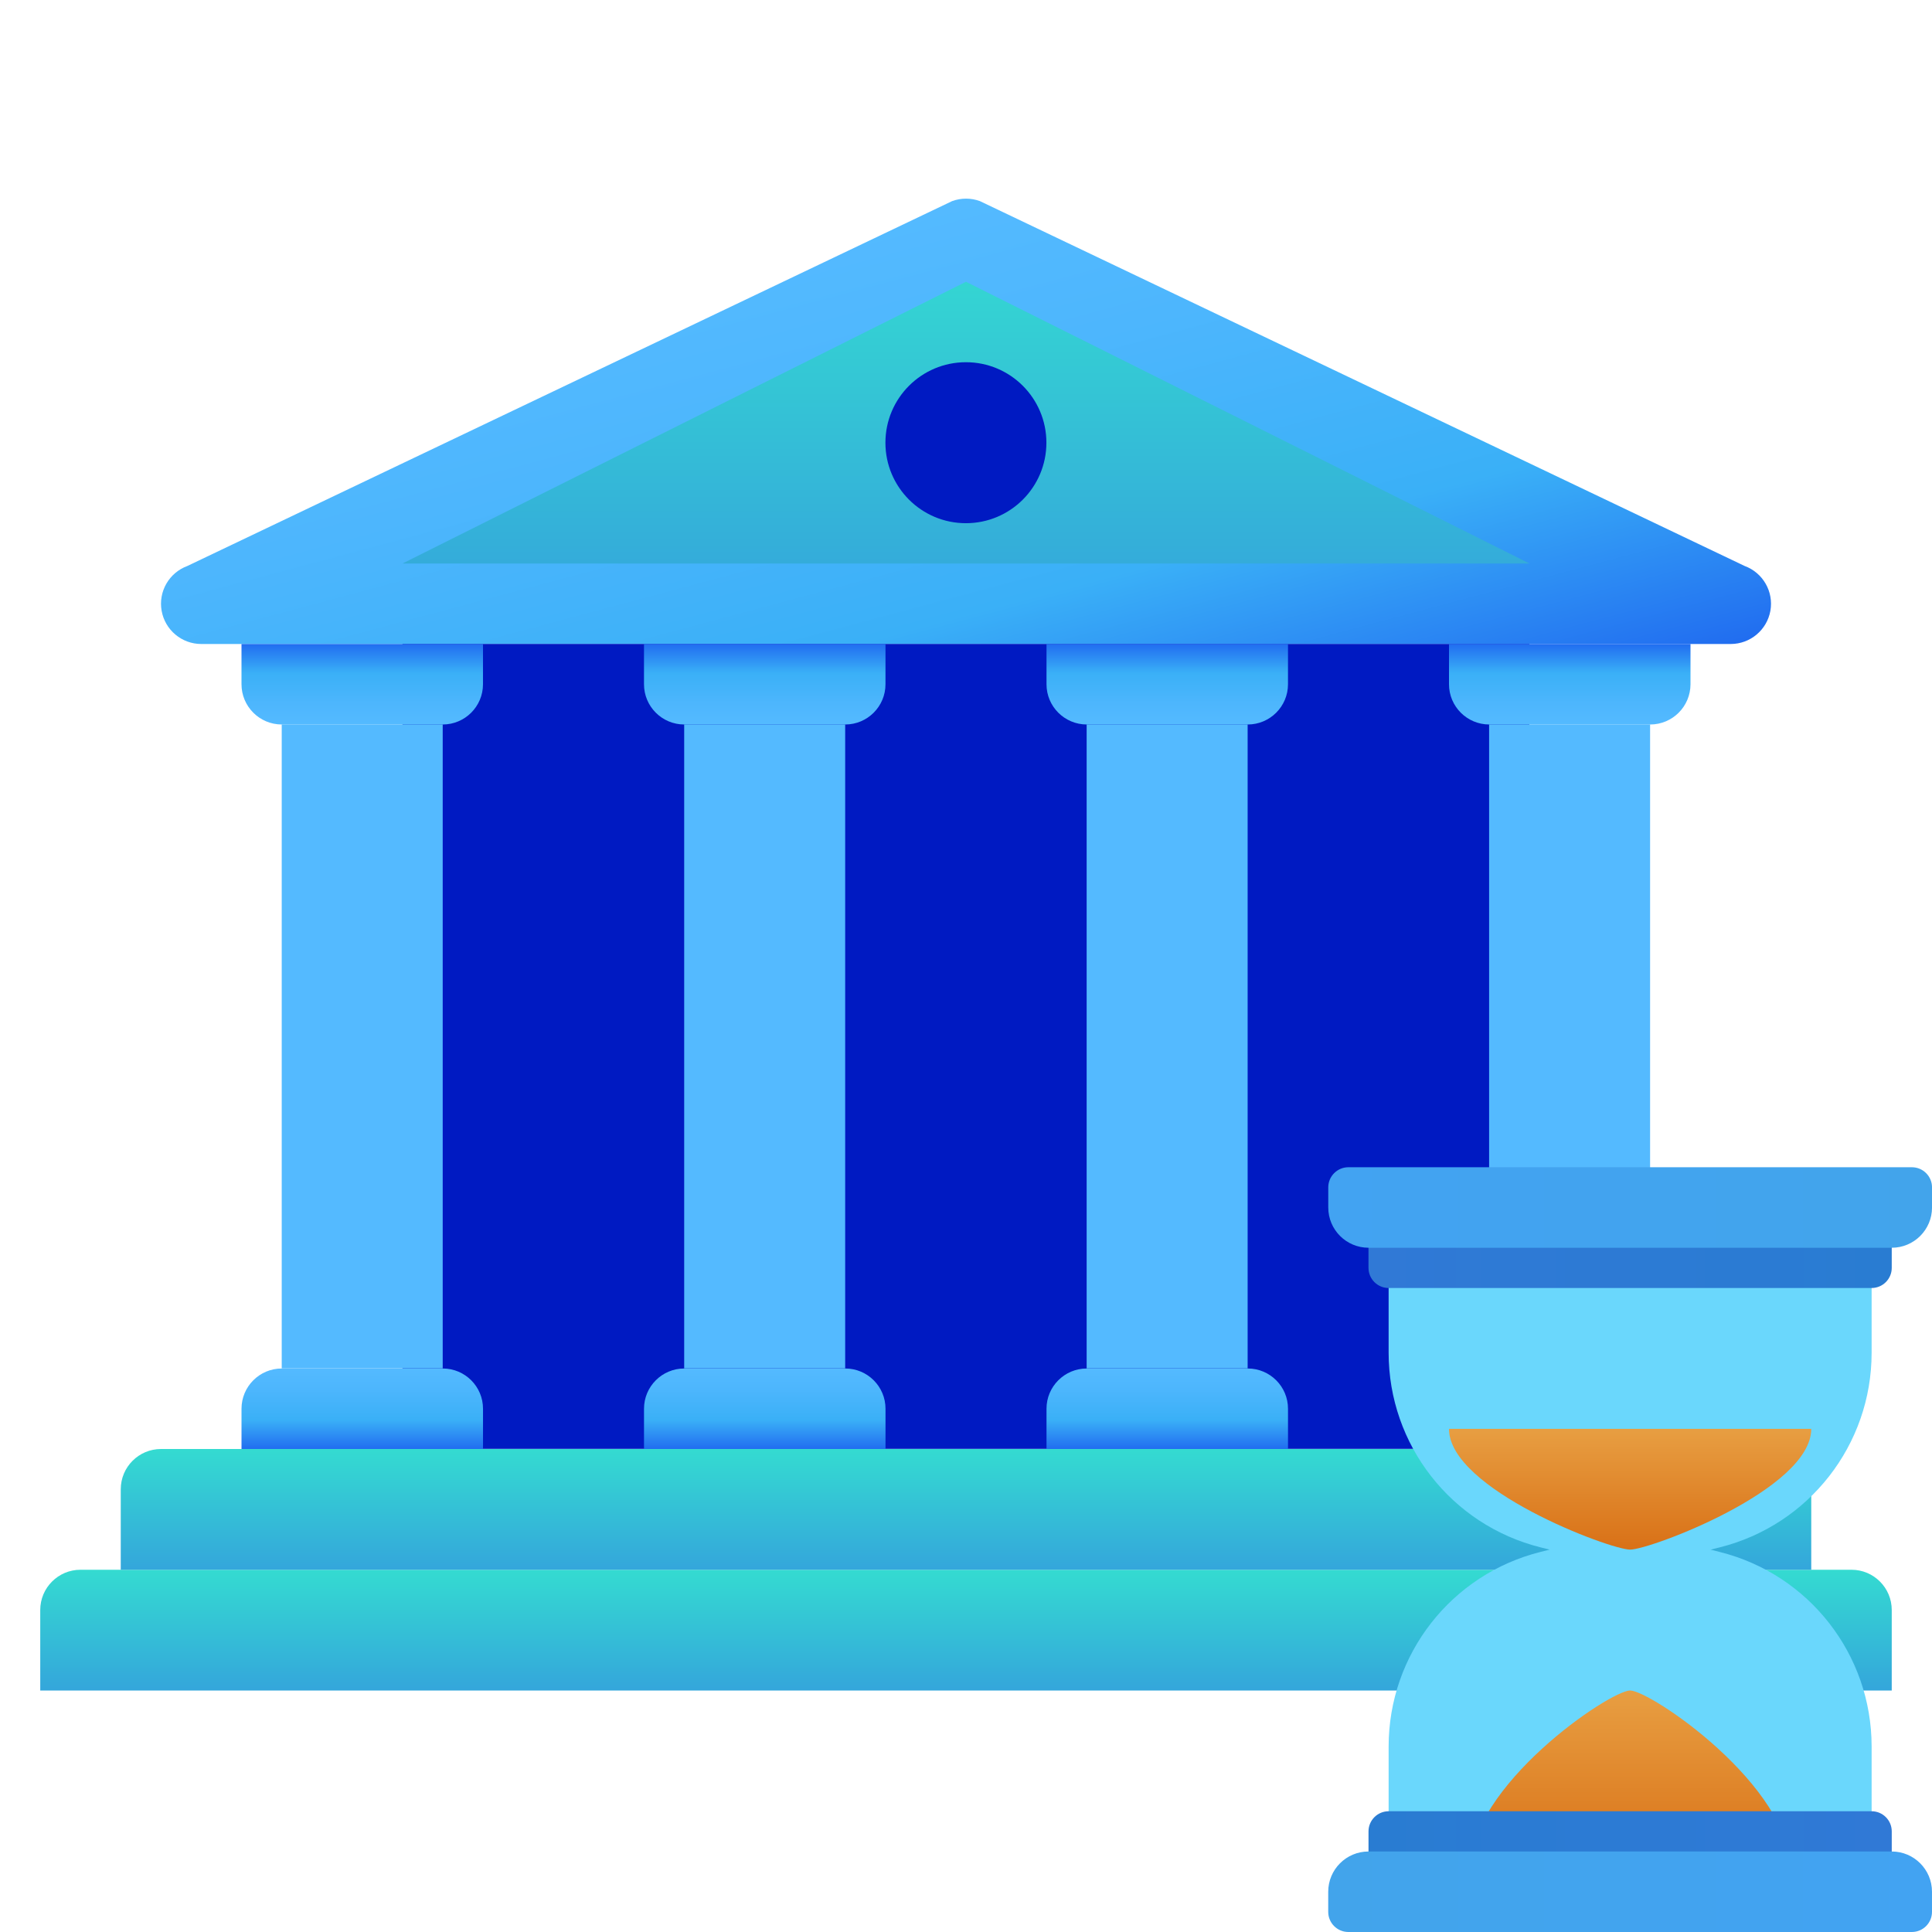 <svg xmlns="http://www.w3.org/2000/svg" x="0px" y="0px"
width="48" height="48"
viewBox="0 0 172 172"
style=" fill:#000000;"><defs><linearGradient x1="86" y1="21.267" x2="86" y2="53.75" gradientUnits="userSpaceOnUse" id="color-1_PL4OHdJ2n5XD_gr1"><stop offset="0" stop-color="#34dbd1"></stop><stop offset="1" stop-color="#34a6db"></stop></linearGradient><linearGradient x1="76.952" y1="19.984" x2="91.49" y2="74.232" gradientUnits="userSpaceOnUse" id="color-2_PL4OHdJ2n5XD_gr2"><stop offset="0" stop-color="#54baff"></stop><stop offset="0.261" stop-color="#4db6fd"></stop><stop offset="0.639" stop-color="#3ab0f7"></stop><stop offset="1" stop-color="#216df0"></stop></linearGradient><linearGradient x1="84.144" y1="32.494" x2="87.853" y2="46.34" gradientUnits="userSpaceOnUse" id="color-3_PL4OHdJ2n5XD_gr3"><stop offset="0" stop-color="#001ac2"></stop><stop offset="1" stop-color="#0c10b7"></stop></linearGradient><linearGradient x1="86" y1="139.75" x2="86" y2="150.5" gradientUnits="userSpaceOnUse" id="color-4_PL4OHdJ2n5XD_gr4"><stop offset="0" stop-color="#34dbd1"></stop><stop offset="1" stop-color="#34a6db"></stop></linearGradient><linearGradient x1="86" y1="129" x2="86" y2="139.75" gradientUnits="userSpaceOnUse" id="color-5_PL4OHdJ2n5XD_gr5"><stop offset="0" stop-color="#34dbd1"></stop><stop offset="1" stop-color="#34a6db"></stop></linearGradient><linearGradient x1="86" y1="129" x2="86" y2="57.333" gradientUnits="userSpaceOnUse" id="color-6_PL4OHdJ2n5XD_gr6"><stop offset="0" stop-color="#0c10b7"></stop><stop offset="1" stop-color="#001ac2"></stop></linearGradient><linearGradient x1="96.27" y1="64.629" x2="111.564" y2="121.704" gradientUnits="userSpaceOnUse" id="color-7_PL4OHdJ2n5XD_gr7"><stop offset="0" stop-color="#54baff"></stop><stop offset="0.261" stop-color="#4db6fd"></stop><stop offset="0.639" stop-color="#3ab0f7"></stop><stop offset="1" stop-color="#216df0"></stop></linearGradient><linearGradient x1="132.103" y1="64.629" x2="147.397" y2="121.704" gradientUnits="userSpaceOnUse" id="color-8_PL4OHdJ2n5XD_gr8"><stop offset="0" stop-color="#54baff"></stop><stop offset="0.261" stop-color="#4db6fd"></stop><stop offset="0.639" stop-color="#3ab0f7"></stop><stop offset="1" stop-color="#216df0"></stop></linearGradient><linearGradient x1="60.437" y1="64.629" x2="75.73" y2="121.704" gradientUnits="userSpaceOnUse" id="color-9_PL4OHdJ2n5XD_gr9"><stop offset="0" stop-color="#54baff"></stop><stop offset="0.261" stop-color="#4db6fd"></stop><stop offset="0.639" stop-color="#3ab0f7"></stop><stop offset="1" stop-color="#216df0"></stop></linearGradient><linearGradient x1="24.603" y1="64.629" x2="39.897" y2="121.704" gradientUnits="userSpaceOnUse" id="color-10_PL4OHdJ2n5XD_gr10"><stop offset="0" stop-color="#54baff"></stop><stop offset="0.261" stop-color="#4db6fd"></stop><stop offset="0.639" stop-color="#3ab0f7"></stop><stop offset="1" stop-color="#216df0"></stop></linearGradient><linearGradient x1="103.917" y1="121.833" x2="103.917" y2="129" gradientUnits="userSpaceOnUse" id="color-11_PL4OHdJ2n5XD_gr11"><stop offset="0" stop-color="#54baff"></stop><stop offset="0.261" stop-color="#4db6fd"></stop><stop offset="0.639" stop-color="#3ab0f7"></stop><stop offset="1" stop-color="#216df0"></stop></linearGradient><linearGradient x1="139.75" y1="121.833" x2="139.75" y2="129" gradientUnits="userSpaceOnUse" id="color-12_PL4OHdJ2n5XD_gr12"><stop offset="0" stop-color="#54baff"></stop><stop offset="0.261" stop-color="#4db6fd"></stop><stop offset="0.639" stop-color="#3ab0f7"></stop><stop offset="1" stop-color="#216df0"></stop></linearGradient><linearGradient x1="68.083" y1="121.833" x2="68.083" y2="129" gradientUnits="userSpaceOnUse" id="color-13_PL4OHdJ2n5XD_gr13"><stop offset="0" stop-color="#54baff"></stop><stop offset="0.261" stop-color="#4db6fd"></stop><stop offset="0.639" stop-color="#3ab0f7"></stop><stop offset="1" stop-color="#216df0"></stop></linearGradient><linearGradient x1="32.25" y1="121.833" x2="32.25" y2="129" gradientUnits="userSpaceOnUse" id="color-14_PL4OHdJ2n5XD_gr14"><stop offset="0" stop-color="#54baff"></stop><stop offset="0.261" stop-color="#4db6fd"></stop><stop offset="0.639" stop-color="#3ab0f7"></stop><stop offset="1" stop-color="#216df0"></stop></linearGradient><linearGradient x1="103.917" y1="64.5" x2="103.917" y2="57.333" gradientUnits="userSpaceOnUse" id="color-15_PL4OHdJ2n5XD_gr15"><stop offset="0" stop-color="#54baff"></stop><stop offset="0.261" stop-color="#4db6fd"></stop><stop offset="0.639" stop-color="#3ab0f7"></stop><stop offset="1" stop-color="#216df0"></stop></linearGradient><linearGradient x1="139.75" y1="64.5" x2="139.75" y2="57.333" gradientUnits="userSpaceOnUse" id="color-16_PL4OHdJ2n5XD_gr16"><stop offset="0" stop-color="#54baff"></stop><stop offset="0.261" stop-color="#4db6fd"></stop><stop offset="0.639" stop-color="#3ab0f7"></stop><stop offset="1" stop-color="#216df0"></stop></linearGradient><linearGradient x1="68.083" y1="64.5" x2="68.083" y2="57.333" gradientUnits="userSpaceOnUse" id="color-17_PL4OHdJ2n5XD_gr17"><stop offset="0" stop-color="#54baff"></stop><stop offset="0.261" stop-color="#4db6fd"></stop><stop offset="0.639" stop-color="#3ab0f7"></stop><stop offset="1" stop-color="#216df0"></stop></linearGradient><linearGradient x1="32.25" y1="64.5" x2="32.25" y2="57.333" gradientUnits="userSpaceOnUse" id="color-18_PL4OHdJ2n5XD_gr18"><stop offset="0" stop-color="#54baff"></stop><stop offset="0.261" stop-color="#4db6fd"></stop><stop offset="0.639" stop-color="#3ab0f7"></stop><stop offset="1" stop-color="#216df0"></stop></linearGradient><linearGradient x1="121.833" y1="111.083" x2="168.417" y2="111.083" gradientUnits="userSpaceOnUse" id="color-19_PL4OHdJ2n5XD_gr19"><stop offset="0" stop-color="#3079d6"></stop><stop offset="1" stop-color="#297cd2"></stop></linearGradient><linearGradient x1="118.25" y1="107.5" x2="172" y2="107.5" gradientUnits="userSpaceOnUse" id="color-20_PL4OHdJ2n5XD_gr20"><stop offset="0" stop-color="#42a3f2"></stop><stop offset="1" stop-color="#42a4eb"></stop></linearGradient><linearGradient x1="145.125" y1="124.908" x2="145.125" y2="137.611" gradientUnits="userSpaceOnUse" id="color-21_PL4OHdJ2n5XD_gr21"><stop offset="0" stop-color="#eba84b"></stop><stop offset="1" stop-color="#d97218"></stop></linearGradient><linearGradient x1="145.125" y1="147.047" x2="145.125" y2="166.103" gradientUnits="userSpaceOnUse" id="color-22_PL4OHdJ2n5XD_gr22"><stop offset="0" stop-color="#eba84b"></stop><stop offset="1" stop-color="#d97218"></stop></linearGradient><linearGradient x1="168.417" y1="163.938" x2="121.833" y2="163.938" gradientUnits="userSpaceOnUse" id="color-23_PL4OHdJ2n5XD_gr23"><stop offset="0" stop-color="#3079d6"></stop><stop offset="1" stop-color="#297cd2"></stop></linearGradient><linearGradient x1="172" y1="168.417" x2="118.25" y2="168.417" gradientUnits="userSpaceOnUse" id="color-24_PL4OHdJ2n5XD_gr24"><stop offset="0" stop-color="#42a3f2"></stop><stop offset="1" stop-color="#42a4eb"></stop></linearGradient></defs><g fill="none" fill-rule="nonzero" stroke="none" stroke-width="1" stroke-linecap="butt" stroke-linejoin="miter" stroke-miterlimit="10" stroke-dasharray="" stroke-dashoffset="0" font-family="none" font-weight="none" font-size="none" text-anchor="none" style="mix-blend-mode: normal"><path d="M0,172v-172h172v172z" fill="none" stroke="none"></path><g stroke="none"><path d="M86,21.267l-68.083,32.483h136.167z" fill="url(#color-1_PL4OHdJ2n5XD_gr1)"></path><path d="M154.083,57.333h-136.167c-1.734,0 -3.221,-1.247 -3.526,-2.953c-0.305,-1.713 0.659,-3.39 2.29,-3.992l68.083,-32.483c0.799,-0.294 1.681,-0.294 2.476,0l68.083,32.483c1.63,0.602 2.594,2.283 2.29,3.992c-0.308,1.706 -1.795,2.953 -3.53,2.953zM35.833,50.167h100.333l-50.167,-25.083z" fill="url(#color-2_PL4OHdJ2n5XD_gr2)"></path><circle cx="24" cy="11" transform="scale(3.583,3.583)" r="2" fill="url(#color-3_PL4OHdJ2n5XD_gr3)"></circle><path d="M3.583,150.5h164.833v-7.167c0,-1.978 -1.605,-3.583 -3.583,-3.583h-157.667c-1.978,0 -3.583,1.605 -3.583,3.583z" fill="url(#color-4_PL4OHdJ2n5XD_gr4)"></path><path d="M10.75,139.75h150.5v-7.167c0,-1.978 -1.605,-3.583 -3.583,-3.583h-143.333c-1.978,0 -3.583,1.605 -3.583,3.583z" fill="url(#color-5_PL4OHdJ2n5XD_gr5)"></path><rect x="10" y="16" transform="scale(3.583,3.583)" width="28" height="20" fill="url(#color-6_PL4OHdJ2n5XD_gr6)"></rect><rect x="27" y="18" transform="scale(3.583,3.583)" width="4" height="16" fill="url(#color-7_PL4OHdJ2n5XD_gr7)"></rect><rect x="37" y="18" transform="scale(3.583,3.583)" width="4" height="16" fill="url(#color-8_PL4OHdJ2n5XD_gr8)"></rect><rect x="17" y="18" transform="scale(3.583,3.583)" width="4" height="16" fill="url(#color-9_PL4OHdJ2n5XD_gr9)"></rect><rect x="7" y="18" transform="scale(3.583,3.583)" width="4" height="16" fill="url(#color-10_PL4OHdJ2n5XD_gr10)"></rect><path d="M111.083,121.833h-14.333c-1.978,0 -3.583,1.605 -3.583,3.583v3.583h21.5v-3.583c0,-1.978 -1.605,-3.583 -3.583,-3.583z" fill="url(#color-11_PL4OHdJ2n5XD_gr11)"></path><path d="M146.917,121.833h-14.333c-1.978,0 -3.583,1.605 -3.583,3.583v3.583h21.5v-3.583c0,-1.978 -1.605,-3.583 -3.583,-3.583z" fill="url(#color-12_PL4OHdJ2n5XD_gr12)"></path><path d="M75.25,121.833h-14.333c-1.978,0 -3.583,1.605 -3.583,3.583v3.583h21.5v-3.583c0,-1.978 -1.605,-3.583 -3.583,-3.583z" fill="url(#color-13_PL4OHdJ2n5XD_gr13)"></path><path d="M39.417,121.833h-14.333c-1.978,0 -3.583,1.605 -3.583,3.583v3.583h21.5v-3.583c0,-1.978 -1.605,-3.583 -3.583,-3.583z" fill="url(#color-14_PL4OHdJ2n5XD_gr14)"></path><path d="M114.667,57.333h-21.5v3.583c0,1.978 1.605,3.583 3.583,3.583h14.333c1.978,0 3.583,-1.605 3.583,-3.583z" fill="url(#color-15_PL4OHdJ2n5XD_gr15)"></path><path d="M150.5,57.333h-21.5v3.583c0,1.978 1.605,3.583 3.583,3.583h14.333c1.978,0 3.583,-1.605 3.583,-3.583z" fill="url(#color-16_PL4OHdJ2n5XD_gr16)"></path><path d="M78.833,57.333h-21.5v3.583c0,1.978 1.605,3.583 3.583,3.583h14.333c1.978,0 3.583,-1.605 3.583,-3.583z" fill="url(#color-17_PL4OHdJ2n5XD_gr17)"></path><path d="M43,57.333h-21.5v3.583c0,1.978 1.605,3.583 3.583,3.583h14.333c1.978,0 3.583,-1.605 3.583,-3.583z" fill="url(#color-18_PL4OHdJ2n5XD_gr18)"></path></g><g stroke="none"><g id="Layer_39"><path d="M166.625,120.429v-11.137h-43v11.137c0,8.195 5.576,15.34 13.531,17.329l0.803,0.201l-0.803,0.201c-7.955,1.989 -13.531,9.13 -13.531,17.329v11.137h43v-11.137c0,-8.195 -5.576,-15.34 -13.531,-17.325l-0.803,-0.204l0.803,-0.201c7.955,-1.989 13.531,-9.13 13.531,-17.329z" fill="#6ad7fc"></path><path d="M166.625,114.667h-43c-0.989,0 -1.792,-0.803 -1.792,-1.792v-5.375h46.583v5.375c0,0.989 -0.803,1.792 -1.792,1.792z" fill="url(#color-19_PL4OHdJ2n5XD_gr19)"></path><path d="M168.417,111.083h-46.583c-1.978,0 -3.583,-1.605 -3.583,-3.583v-1.792c0,-0.989 0.803,-1.792 1.792,-1.792h50.167c0.989,0 1.792,0.803 1.792,1.792v1.792c0,1.978 -1.605,3.583 -3.583,3.583z" fill="url(#color-20_PL4OHdJ2n5XD_gr20)"></path><path d="M129,127.208c0,5.375 14.333,10.75 16.125,10.75c1.792,0 16.125,-5.375 16.125,-10.75z" fill="url(#color-21_PL4OHdJ2n5XD_gr21)"></path><path d="M145.125,150.5c-1.792,0 -14.333,8.446 -14.333,16.125h28.667c0,-7.679 -12.542,-16.125 -14.333,-16.125z" fill="url(#color-22_PL4OHdJ2n5XD_gr22)"></path><path d="M123.625,161.25h43c0.989,0 1.792,0.803 1.792,1.792v3.583h-46.583v-3.583c0,-0.989 0.803,-1.792 1.792,-1.792z" fill="url(#color-23_PL4OHdJ2n5XD_gr23)"></path><path d="M121.833,164.833h46.583c1.978,0 3.583,1.605 3.583,3.583v1.792c0,0.989 -0.803,1.792 -1.792,1.792h-50.167c-0.989,0 -1.792,-0.803 -1.792,-1.792v-1.792c0,-1.978 1.605,-3.583 3.583,-3.583z" fill="url(#color-24_PL4OHdJ2n5XD_gr24)"></path></g></g><path d="M118.25,172v-68.083h53.75v68.083z" id="overlay-drag" fill="#ff0000" stroke="none" opacity="0"></path></g></svg>